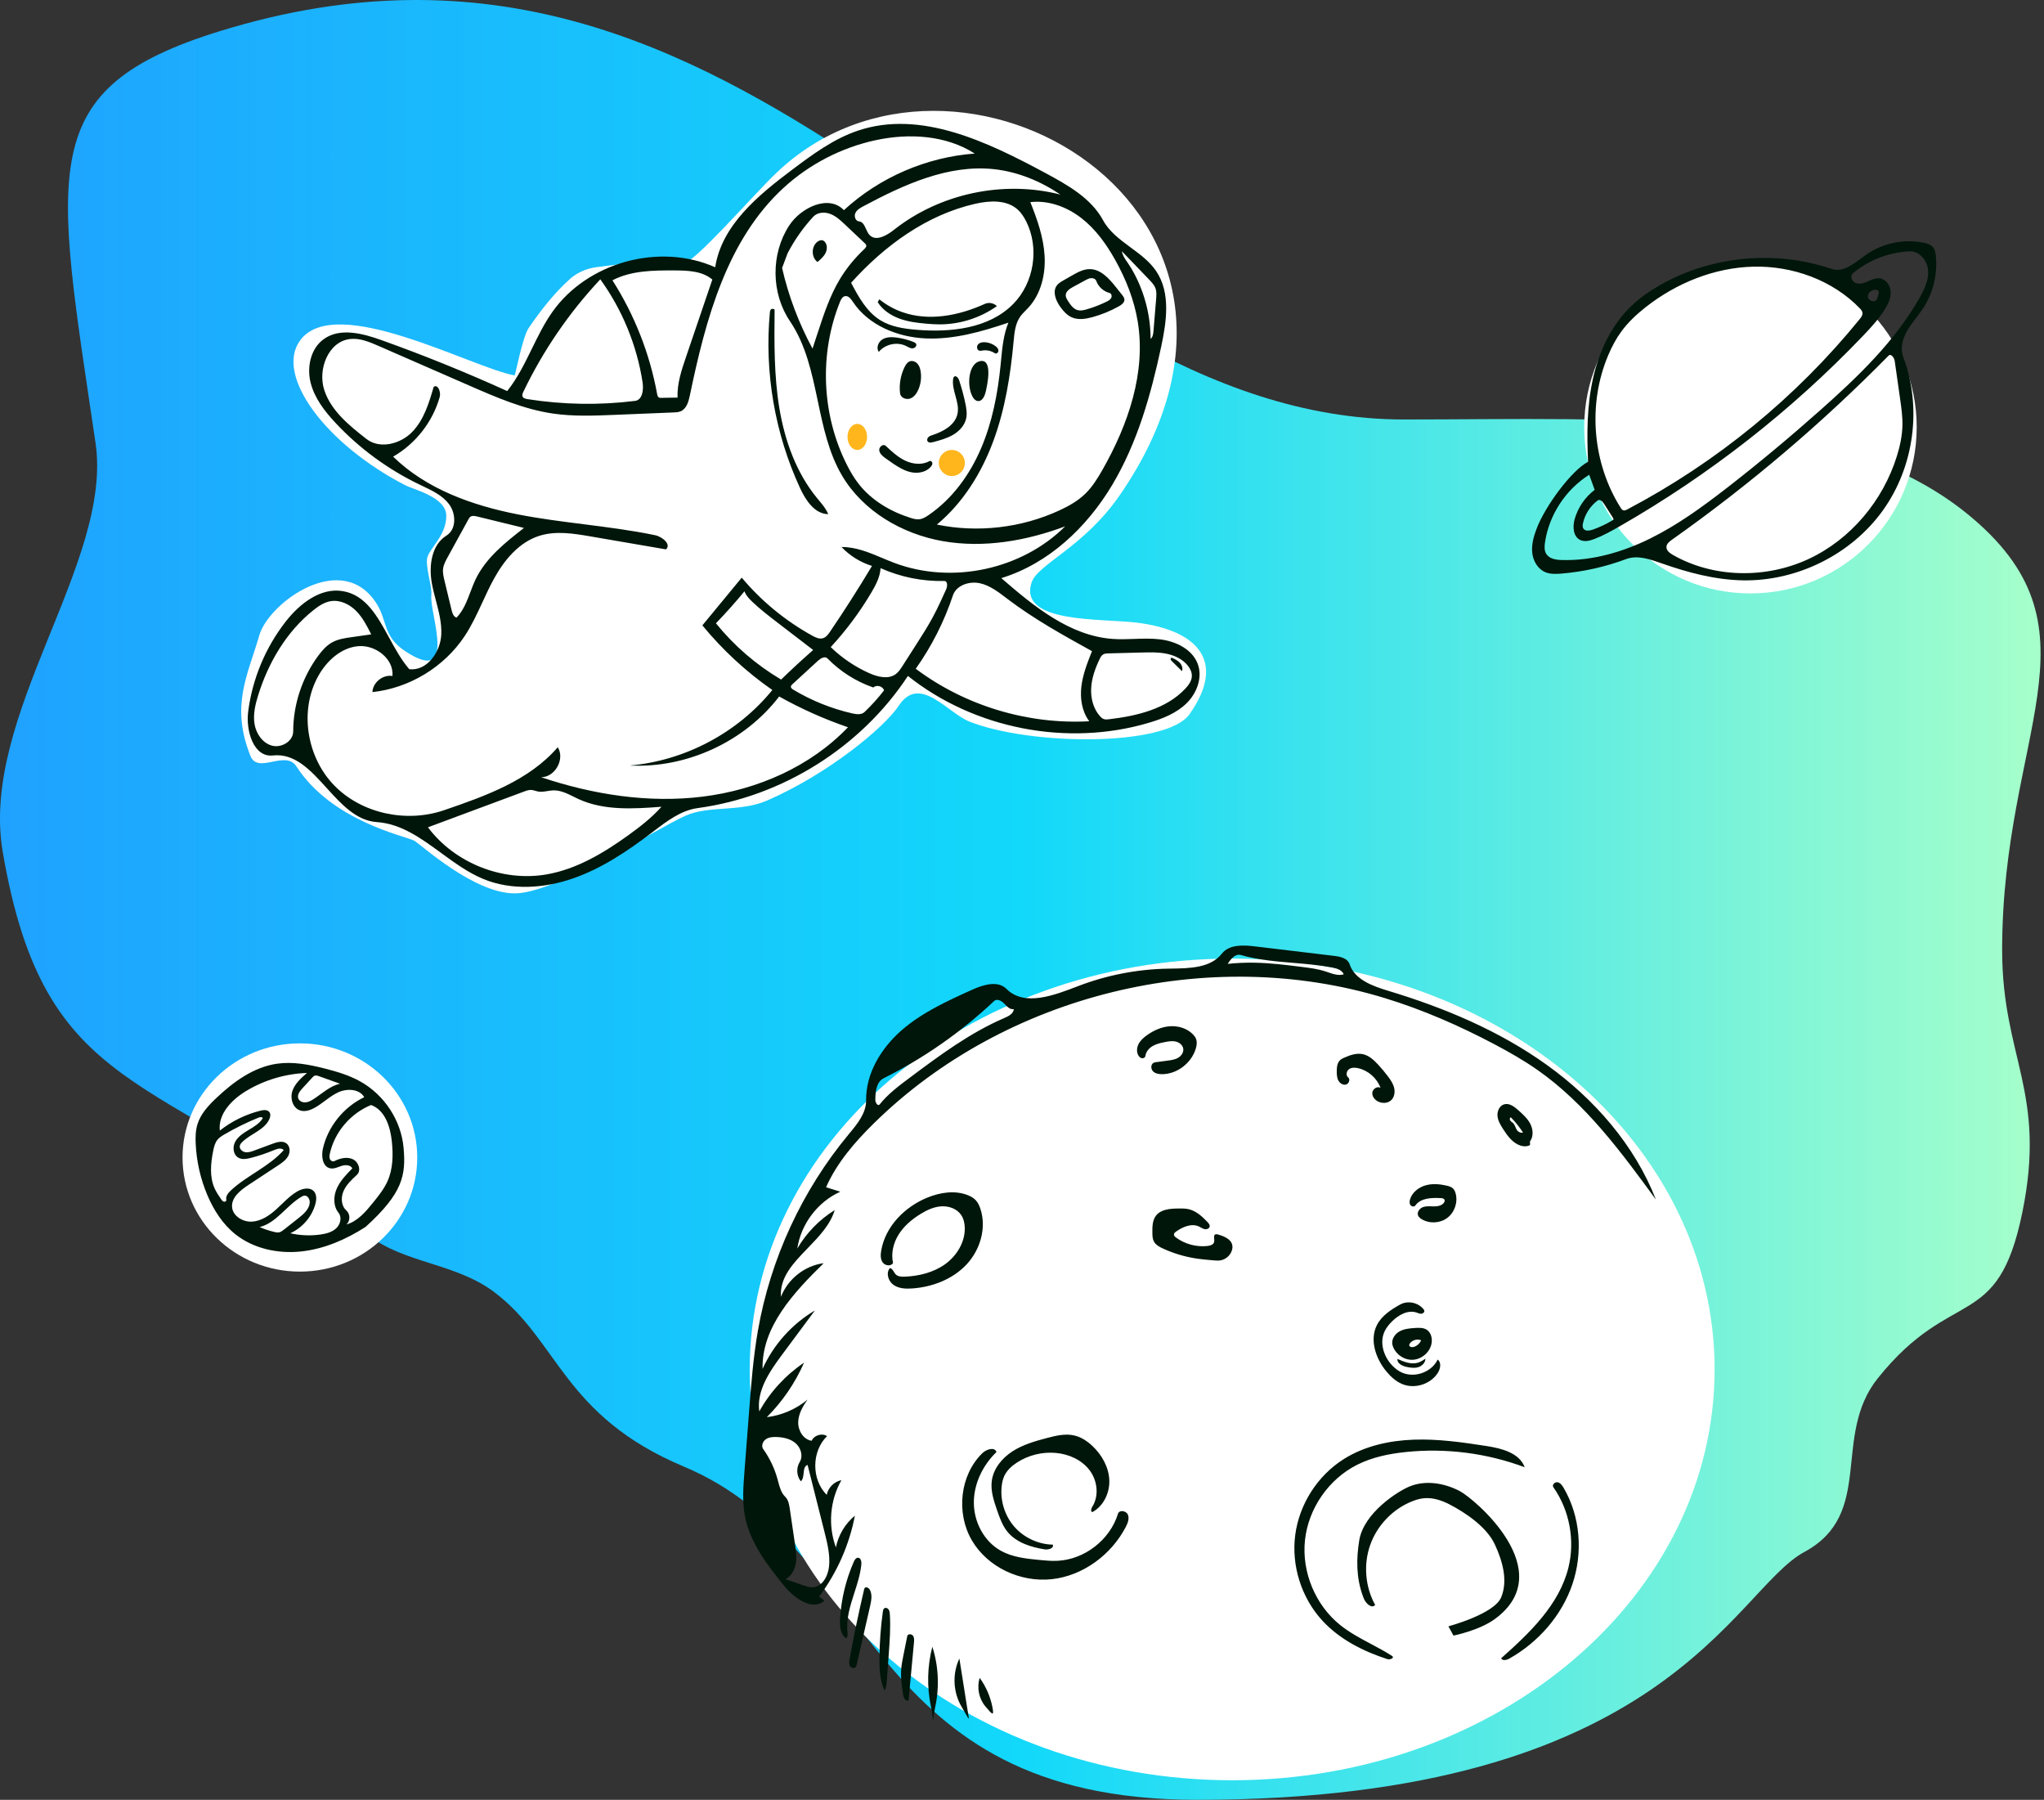 <svg width="259" height="228" viewBox="0 0 259 228" fill="none" xmlns="http://www.w3.org/2000/svg">
<rect x="0" y="0" width="259" height="228" fill="#333333" stroke="none"/>
<path fill-rule="evenodd" clip-rule="evenodd" d="M151.677 228C211.168 228 219.601 201.484 228.622 196.611C237.642 191.739 232.034 181.96 237.95 174.585C247.4 162.804 253.127 168.875 256.255 153.592C259.382 138.309 253.696 133.985 253.696 120.34C253.696 93.002 266.768 80.061 250.075 65.757C233.382 51.454 205.507 53.141 177.937 53.141C126.765 53.141 96.109 -17.139 27.858 3.946C4.337 11.213 6.936 21.114 12.105 56.109C14.349 71.305 -2.596 90.626 0.344 107.895C5.713 139.434 19.895 135.156 46.652 156.451C51.141 160.023 57.688 159.986 62.582 163.65C70.787 169.793 71.314 179.345 86.653 185.787C111.385 196.176 109.287 228 151.677 228Z" fill="url(#paint0_linear)"/>
<path d="M38 161.087C46.212 161.087 52.87 154.615 52.87 146.63C52.87 138.646 46.212 132.174 38 132.174C29.788 132.174 23.13 138.646 23.13 146.63C23.13 154.615 29.788 161.087 38 161.087Z" fill="white"/>
<path fill-rule="evenodd" clip-rule="evenodd" d="M31.739 95.77C29.167 89.354 31.414 85.51 32.854 80.493C34.057 76.301 43.465 69.493 47.795 76.592C49.069 78.68 48.558 80.655 51.342 82.49C58.081 86.934 54.405 77.715 54.655 75.385C54.778 74.248 53.816 71.626 54.174 70.529C54.55 69.378 56.552 67.743 56.552 65.356C56.552 62.97 52.479 62.051 51.342 61.465C41.238 56.255 34.812 47.553 38.015 43.137C42.476 36.983 59.961 46.665 65.215 47.553C65.283 47.565 66.221 42.673 66.988 41.552C68.521 39.311 70.216 37.136 72.238 35.322C73.143 34.509 74.37 34.007 75.577 33.845C79.188 33.358 82.882 32.959 86.498 33.4C87.776 33.556 95.387 24.759 98.355 21.921C121.122 0.15 166.763 26.681 141.885 62.731C137.312 69.357 131.465 71.464 130.71 73.806C129.032 79.007 139.592 78.323 144.065 78.879C151.706 79.828 155.473 83.749 150.729 90.468C147.774 94.654 130.437 94.44 122.844 91.413C120.025 90.29 116.542 85.377 113.878 89.407C112.042 92.184 104.886 98.074 97.209 101.406C93.744 102.91 89.797 102.004 86.84 103.347C82.678 105.238 70.39 113.176 65.215 113.174C60.003 113.172 53.259 106.908 52.479 106.497C51.289 105.871 42.09 104.076 37.545 97.072C36.17 94.954 32.681 98.118 31.739 95.77Z" fill="white"/>
<path d="M120.609 60.304C121.521 60.304 122.261 59.565 122.261 58.652C122.261 57.74 121.521 57 120.609 57C119.696 57 118.957 57.74 118.957 58.652C118.957 59.565 119.696 60.304 120.609 60.304Z" fill="#FFB61D"/>
<path d="M108.63 57C109.315 57 109.87 56.26 109.87 55.348C109.87 54.435 109.315 53.696 108.63 53.696C107.946 53.696 107.391 54.435 107.391 55.348C107.391 56.26 107.946 57 108.63 57Z" fill="#FFB61D"/>
<path d="M221.804 75.174C233.438 75.174 242.87 65.743 242.87 54.109C242.87 42.475 233.438 33.044 221.804 33.044C210.17 33.044 200.739 42.475 200.739 54.109C200.739 65.743 210.17 75.174 221.804 75.174Z" fill="white"/>
<path d="M156.13 225.522C189.892 225.522 217.261 202.221 217.261 173.478C217.261 144.735 189.892 121.435 156.13 121.435C122.369 121.435 95 144.735 95 173.478C95 202.221 122.369 225.522 156.13 225.522Z" fill="white"/>
<path fill-rule="evenodd" clip-rule="evenodd" d="M103.783 202.261L104.47 202.76C102.919 204.154 100.587 202.42 99.279 200.796C97.176 198.184 95.042 195.408 94.402 192.114C94.038 190.239 94.184 188.308 94.331 186.404L94.924 178.728C95.187 175.326 95.451 171.918 96.038 168.558C97.629 159.463 101.633 150.802 107.529 143.705L107.588 143.634C108.629 142.381 109.766 141.013 109.747 139.389C109.704 135.953 111.679 132.741 114.273 130.492C116.866 128.243 120.042 126.799 123.169 125.386C124.585 124.746 126.435 124.172 127.533 125.274C129.791 127.541 133.56 126.097 136.542 124.946C140.204 123.533 144.116 122.771 148.04 122.708C148.154 122.706 148.269 122.705 148.385 122.703C150.741 122.669 153.392 122.631 154.83 120.803C155.745 119.638 157.495 119.706 158.964 119.882L169.065 121.092C169.837 121.185 170.762 121.396 171.006 122.135C171.658 124.119 173.96 124.928 175.956 125.531C183.051 127.674 189.986 130.584 196.01 134.909C202.034 139.234 207.124 145.052 209.826 151.965C205.434 145.951 200.928 139.823 194.832 135.552C193.088 134.329 191.233 133.274 189.349 132.279C184.904 129.932 180.279 127.908 175.473 126.439C153.164 119.617 127.358 125.944 110.715 142.316C108.302 144.69 106.04 147.305 104.671 150.403L106.479 150.965C103.613 152.248 101.485 155.059 101.025 158.17C102.178 156.191 103.821 154.502 105.766 153.296C105.209 155.159 103.762 156.656 102.342 158.124C100.534 159.994 98.771 161.816 98.958 164.287C99.817 162.029 101.98 160.325 104.373 160.021C100.578 163.736 96.505 168.096 96.626 173.411C98.011 170.342 100.361 167.719 103.258 166.011L99.088 171.626C97.51 173.75 95.849 176.176 96.21 178.798C97.582 176.331 99.544 174.196 101.884 172.622C100.758 175.19 99.148 177.545 97.166 179.526C99.051 179.298 100.866 178.516 102.327 177.302C101.715 178.159 101.162 179.126 101.142 180.18C101.121 181.234 101.803 182.364 102.844 182.516C103.159 181.81 104.148 181.512 104.8 181.926C102.824 183.852 102.803 187.421 104.757 189.37C104.931 188.454 105.702 187.682 106.616 187.509C105.159 190.062 104.897 193.268 105.92 196.024C106.23 194.462 107.095 193.017 108.324 192.008C107.615 195.712 106.049 199.249 103.783 202.261ZM102.919 201.081C104.153 201.068 104.921 199.686 105.049 198.457C105.203 196.986 104.839 195.515 104.477 194.082L102.331 185.577C101.927 185.705 101.88 186.145 101.831 186.606C101.789 187 101.745 187.409 101.476 187.652C100.933 186.975 100.872 185.95 101.33 185.213C101.792 184.468 101.489 183.426 100.833 182.846C100.177 182.265 99.264 182.068 98.389 182.039C97.917 182.024 97.414 182.06 97.027 182.333C96.64 182.606 96.436 183.185 96.711 183.571C97.53 184.719 98.145 186.012 98.521 187.372C98.549 187.473 98.576 187.576 98.603 187.679C98.79 188.385 98.982 189.111 99.498 189.614C99.896 190.003 99.998 190.597 100.079 191.148L100.735 195.617C100.854 196.431 100.973 197.26 100.836 198.071C100.7 198.881 100.263 199.685 99.529 200.053L101.872 200.852C102.212 200.968 102.56 201.085 102.919 201.081ZM128.465 127.832C128.003 127.93 127.616 127.524 127.285 127.177L127.247 127.137C126.908 126.782 126.326 126.473 125.969 126.809C121.809 130.73 117.076 134.038 111.967 136.595C111.04 137.059 110.915 138.311 110.915 139.349C110.914 139.696 111.246 140.183 111.462 139.912C112.515 138.59 113.885 137.563 115.239 136.552C119.049 133.706 122.904 130.834 127.271 128.958C127.801 128.73 128.421 128.408 128.465 127.832ZM170.271 123.423C170.036 122.869 169.366 122.669 168.774 122.557C167.165 122.254 165.526 122.116 163.889 121.979C161.64 121.789 159.395 121.601 157.232 120.982C156.538 120.784 155.946 121.488 155.566 122.102C156.706 121.983 157.853 121.933 159 121.955C160.994 121.991 162.979 122.24 164.958 122.489C165.965 122.615 166.977 122.743 167.942 123.056C168.055 123.092 168.168 123.131 168.282 123.17C168.941 123.397 169.621 123.631 170.271 123.423ZM148.976 131.942C149.431 132.046 149.866 132.387 149.934 132.851C150.002 133.313 149.686 133.764 149.283 133.999C148.881 134.235 148.404 134.301 147.942 134.362L146.55 134.547C146.41 134.565 146.266 134.585 146.145 134.657C145.796 134.865 145.819 135.427 146.105 135.717C146.392 136.006 146.831 136.078 147.237 136.077C149.131 136.074 150.924 134.708 151.502 132.902C151.639 132.473 151.712 131.996 151.542 131.579C151.455 131.367 151.311 131.184 151.151 131.021C150.406 130.265 149.297 129.932 148.239 130.006C147.181 130.081 146.175 130.533 145.314 131.153C144.902 131.451 144.509 131.799 144.274 132.25C144.04 132.702 143.99 133.276 144.252 133.712C144.352 133.879 144.507 134.026 144.698 134.057C144.889 134.089 145.11 133.965 145.134 133.772C145.2 133.236 145.59 132.784 146.055 132.511C146.521 132.239 147.057 132.119 147.585 132.013C148.044 131.921 148.52 131.837 148.976 131.942ZM111.657 158.443C112.177 155.359 114.663 152.853 117.561 151.691C119.158 151.051 120.985 150.77 122.591 151.387C122.988 151.539 123.371 151.749 123.657 152.064C123.925 152.359 124.094 152.732 124.222 153.111C125.038 155.536 124.21 158.34 122.457 160.2C120.704 162.061 118.151 163.037 115.604 163.22C114.787 163.279 113.911 163.246 113.237 162.782C112.563 162.317 112.229 161.284 112.747 160.651C112.993 160.662 113.125 160.882 113.261 161.106C113.327 161.218 113.395 161.33 113.478 161.419C113.761 161.725 114.229 161.746 114.644 161.729C116.451 161.653 118.284 161.204 119.755 160.15C121.225 159.096 122.281 157.375 122.25 155.563C122.24 154.98 122.114 154.383 121.784 153.902C121.242 153.112 120.218 152.756 119.264 152.819C118.31 152.882 117.415 153.306 116.603 153.811C115.534 154.476 114.546 155.312 113.876 156.378C113.206 157.446 112.878 158.764 113.161 159.993C112.911 160.445 112.167 160.355 111.859 159.939C111.551 159.523 111.57 158.953 111.657 158.443ZM128.292 183.856C126.971 184.708 125.875 186.042 125.671 187.603C125.506 188.866 125.928 190.123 126.345 191.327C126.67 192.267 127.006 193.226 127.625 194.003C128.743 195.406 130.594 195.987 132.363 196.272C132.845 196.35 133.576 196.132 133.404 195.674C131.536 195.64 129.699 194.772 128.483 193.351C127.267 191.93 126.693 189.977 126.945 188.122C126.998 187.732 127.087 187.344 127.25 186.986C127.582 186.261 128.199 185.704 128.866 185.272C130.304 184.341 132.054 183.905 133.76 184.053C135.404 184.195 137.046 184.917 138.05 186.229C139.054 187.542 139.293 189.478 138.407 190.873C138.264 191.1 138.159 191.501 138.423 191.548C139.848 190.779 140.64 189.082 140.56 187.461C140.48 185.84 139.626 184.323 138.452 183.205C137.803 182.587 137.034 182.064 136.163 181.854C135.015 181.577 133.814 181.863 132.672 182.164C131.152 182.564 129.614 183.005 128.292 183.856ZM193.197 185.869C188.418 184.082 183.225 183.416 178.15 183.939C176.023 184.158 173.888 184.593 171.975 185.553C168.366 187.362 165.785 191.088 165.356 195.108C164.927 199.129 166.662 203.317 169.808 205.851C171.001 206.811 172.354 207.531 173.71 208.251C174.636 208.743 175.562 209.235 176.438 209.805C176.689 210.045 176.125 210.284 175.796 210.177C172.73 209.186 169.754 207.679 167.568 205.309C164.908 202.426 163.61 198.333 164.123 194.441C164.636 190.549 166.95 186.933 170.266 184.841C172.888 183.186 176.024 182.489 179.121 182.377C182.219 182.265 185.307 182.709 188.37 183.184C190.283 183.481 192.526 184.051 193.197 185.869ZM142.912 191.869C142.695 191.371 141.823 191.24 141.663 191.76C140.65 195.065 137.431 197.564 133.983 197.723C133.204 197.759 132.424 197.686 131.647 197.611C129.975 197.448 128.25 197.257 126.786 196.432C124.68 195.246 123.413 192.81 123.398 190.39C123.383 187.969 124.529 185.617 126.269 183.938C126.027 183.26 124.991 183.588 124.476 184.089C121.622 186.868 121.132 191.665 123.135 195.11C125.137 198.556 129.333 200.487 133.289 200.049C137.245 199.611 140.816 196.958 142.655 193.422C142.905 192.94 143.129 192.367 142.912 191.869ZM118.141 208.605C117.497 211.081 117.436 213.707 117.964 216.21C118.201 217.333 118.227 217.951 118.232 218.067C118.232 218.08 118.233 218.087 118.233 218.087C118.233 218.087 118.234 218.08 118.234 218.067C118.239 217.951 118.267 217.33 118.51 216.205C119.05 213.698 118.922 211.049 118.141 208.605ZM121.565 210.102C120.649 212.025 120.763 214.403 121.857 216.23C122.103 216.64 122.289 216.974 122.427 217.22C122.612 217.551 122.708 217.723 122.742 217.712C122.779 217.699 122.74 217.467 122.658 216.982C122.626 216.787 122.587 216.552 122.542 216.273L121.565 210.102ZM124.142 212.557C123.754 213.784 124.04 215.204 124.873 216.184C125.724 217.186 126.002 217.506 125.742 216.217C125.478 214.902 124.928 213.644 124.142 212.557ZM198.736 198.596C197.567 203.297 193.834 206.858 190.214 210.07C190.379 210.427 190.914 210.299 191.256 210.106C194.923 208.039 197.89 204.669 199.244 200.678C200.597 196.687 200.261 192.101 198.124 188.47C197.944 188.165 197.716 187.841 197.369 187.773C197.023 187.705 196.623 188.107 196.827 188.397C198.881 191.311 199.596 195.134 198.736 198.596ZM146.02 156.151C146.011 155.407 146.021 154.602 146.47 154.009C147.087 153.193 148.258 153.107 149.28 153.093C149.736 153.086 150.197 153.08 150.641 153.186C151.586 153.411 152.339 154.11 153.009 154.814C153.158 154.97 153.316 155.162 153.279 155.374C153.234 155.638 152.905 155.759 152.643 155.705C152.469 155.669 152.314 155.582 152.157 155.496H152.157C152.078 155.452 152 155.408 151.918 155.371C150.979 154.939 149.874 155.413 149.031 156.011C148.898 156.105 148.755 156.226 148.751 156.388C148.748 156.552 148.888 156.678 149.019 156.775C150.16 157.612 151.62 158 153.025 157.838C153.361 157.8 153.755 157.676 153.843 157.349C153.876 157.221 153.863 157.071 153.851 156.925C153.829 156.682 153.809 156.454 154.013 156.369C154.119 156.325 154.24 156.357 154.35 156.389C155.11 156.61 155.999 156.967 156.146 157.746C156.189 157.971 156.159 158.206 156.087 158.424C155.878 159.061 155.294 159.558 154.633 159.664C154.339 159.71 154.04 159.685 153.744 159.66C152.97 159.593 152.196 159.526 151.429 159.402C150.021 159.175 148.644 158.755 147.349 158.157C146.9 157.95 146.433 157.694 146.205 157.255C146.032 156.92 146.024 156.527 146.02 156.151ZM174.933 137.812C174.48 136.587 173.387 135.62 172.118 135.322C171.725 135.23 171.281 135.208 170.948 135.436C170.615 135.664 170.5 136.22 170.818 136.469C171.126 136.711 170.94 137.279 170.564 137.386C170.187 137.494 169.782 137.238 169.594 136.894C169.407 136.551 169.386 136.142 169.384 135.75C169.381 135.227 169.429 134.643 169.815 134.291C169.962 134.156 170.145 134.07 170.326 133.989C171.078 133.652 171.909 133.367 172.712 133.547C173.477 133.72 174.087 134.286 174.621 134.862C175.058 135.333 175.472 135.828 175.86 136.341C176.202 136.794 176.531 137.277 176.659 137.83C176.787 138.383 176.677 139.025 176.25 139.399C175.833 139.765 175.191 139.796 174.684 139.57C174.236 139.37 173.855 138.931 173.888 138.441C173.921 137.951 174.522 137.545 174.933 137.812ZM178.97 172.258C180.093 172.225 181.139 171.359 181.381 170.261C181.528 169.593 181.347 168.799 180.766 168.44C180.341 168.177 179.807 168.196 179.31 168.228C178.621 168.273 177.905 168.333 177.307 168.678C176.708 169.022 176.263 169.737 176.45 170.403C176.755 171.485 177.848 172.29 178.97 172.258ZM179.115 170.635C178.898 170.694 178.589 170.638 178.569 170.414C178.561 170.32 178.611 170.232 178.668 170.158C178.987 169.744 179.594 169.584 180.076 169.786C179.908 170.196 179.542 170.52 179.115 170.635ZM179.695 153.998C179.511 153.576 179.866 153.083 180.296 152.921C180.641 152.792 181.015 152.805 181.386 152.819C181.479 152.822 181.571 152.825 181.662 152.826C182.122 152.832 182.63 152.755 182.928 152.405C183.033 152.281 183.105 152.1 183.025 151.958C182.941 151.811 182.743 151.785 182.574 151.777C181.402 151.716 180.019 151.752 179.343 152.713C179.198 152.92 178.843 152.849 178.707 152.637C178.571 152.424 178.602 152.144 178.68 151.904C178.956 151.043 179.75 150.416 180.618 150.165C181.486 149.914 182.417 149.993 183.298 150.193C183.595 150.26 183.903 150.349 184.12 150.563C184.292 150.733 184.388 150.966 184.451 151.199C184.751 152.316 184.308 153.596 183.382 154.288C182.456 154.979 181.105 155.039 180.122 154.432C179.947 154.323 179.776 154.188 179.695 153.998ZM175.679 173.742C176.223 174.395 176.867 174.989 177.648 175.322C179.229 175.994 181.249 175.373 182.18 173.929C182.52 173.403 182.672 172.601 182.17 172.228C181.366 173.92 179.034 174.668 177.399 173.757C177.085 173.582 176.801 173.359 176.542 173.111C175.366 171.983 174.752 170.14 175.442 168.663C175.667 168.181 176.012 167.765 176.39 167.391C177.214 166.577 178.393 165.91 179.492 166.272C179.538 166.287 179.584 166.304 179.629 166.321C179.783 166.377 179.938 166.434 180.1 166.425C180.31 166.413 180.529 166.225 180.475 166.021C180.459 165.961 180.422 165.908 180.383 165.86C179.703 164.992 178.37 164.724 177.408 165.262C176.264 165.902 175.102 166.656 174.494 167.819C173.503 169.711 174.312 172.102 175.679 173.742ZM193.897 144.552C193.847 144.624 193.86 144.725 193.872 144.821C193.886 144.935 193.9 145.043 193.806 145.09C193.464 145.259 193.054 145.241 192.689 145.13C191.693 144.823 191.025 143.907 190.461 143.029C190.131 142.515 189.803 141.97 189.75 141.361C189.697 140.753 190.007 140.069 190.592 139.897C191.244 139.705 191.883 140.191 192.391 140.644C192.963 141.154 193.548 141.68 193.903 142.361C194.257 143.042 194.336 143.922 193.897 144.552ZM191.731 142.273C191.872 142.41 191.949 142.594 192.026 142.778C192.101 142.959 192.178 143.14 192.314 143.277C192.487 143.45 192.75 143.527 192.989 143.476C192.541 142.781 192.022 142.133 191.443 141.544C191.288 141.591 191.275 141.821 191.368 141.953C191.425 142.034 191.504 142.093 191.583 142.152C191.634 142.191 191.686 142.229 191.731 142.273ZM106.449 205.022C106.394 205.933 106.464 206.989 107.192 207.538C107.434 207.403 107.418 207.055 107.387 206.778C107.199 205.075 107.727 203.433 108.258 201.78C108.638 200.597 109.02 199.408 109.143 198.187C109.178 197.833 109.084 197.348 108.729 197.334C108.463 197.324 108.291 197.605 108.184 197.849C107.19 200.112 106.599 202.553 106.449 205.022ZM177.078 172.15C177.899 172.514 178.81 172.885 179.67 172.623C180.012 172.519 180.316 172.322 180.616 172.126C180.614 172.63 180.182 173.053 179.701 173.196C179.219 173.34 178.701 173.263 178.21 173.157C177.665 173.038 176.998 172.703 177.078 172.15ZM112.094 214.164C112.304 213.79 112.339 213.346 112.37 212.919L112.618 209.511C112.74 207.839 112.862 206.16 112.753 204.487C112.739 204.276 112.718 204.054 112.595 203.882C112.472 203.71 112.212 203.618 112.044 203.745C111.92 203.84 111.889 204.009 111.867 204.163C111.598 206.098 111.454 208.05 111.437 210.004C111.424 211.42 111.489 212.884 112.094 214.164ZM108.376 211.236C108.158 211.42 107.796 211.258 107.676 210.999C107.556 210.739 107.604 210.437 107.656 210.156C108.194 207.215 108.805 204.287 109.487 201.376C109.504 201.304 109.522 201.228 109.569 201.17C109.749 200.947 110.112 201.171 110.239 201.427C110.552 202.055 110.402 202.804 110.246 203.488L108.564 210.835C108.531 210.981 108.491 211.139 108.376 211.236ZM114.2 211.366C114.106 212.469 114.271 213.576 114.436 214.671C114.494 215.06 114.774 215.579 115.126 215.401L115.811 208.062C115.839 207.763 115.857 207.432 115.673 207.197C115.488 206.961 115.02 206.97 114.961 207.264L114.456 209.781C114.351 210.306 114.245 210.833 114.2 211.366ZM184.939 188.873C182.989 187.867 180.615 187.47 178.589 188.313C177.076 188.943 172.799 191.662 172.23 195.147C171.849 197.48 171.853 199.864 172.668 202.116L172.799 202.469C173.042 203.107 173.815 203.84 174.248 203.313C172.985 201.026 172.749 198.195 173.616 195.731C174.482 193.266 176.437 191.208 178.851 190.219C179.359 190.011 179.89 189.848 180.436 189.796C181.541 189.691 182.644 190.05 183.632 190.557C185.759 191.648 188.394 193.464 189.406 195.632C190.382 197.723 191.1 200.216 190.217 202.348C189.334 204.48 183.532 206.022 183.532 206.022L184.174 207.196C184.174 207.196 187.422 206.554 189.406 205.107C197.732 199.031 186.805 189.835 184.939 188.873Z" fill="#00160A"/>
<path fill-rule="evenodd" clip-rule="evenodd" d="M38.146 158.536C35.215 158.845 32.111 158.179 29.823 156.354C28.202 155.062 27.063 153.264 26.264 151.37C25.396 149.314 24.898 147.108 24.797 144.884C24.759 144.047 24.78 143.194 25.03 142.393C25.443 141.075 26.436 140.017 27.449 139.062C29.605 137.031 32.14 135.178 35.096 134.751C37.11 134.46 39.159 134.857 41.13 135.355C42.679 135.746 44.226 136.208 45.618 136.979C48.696 138.683 50.829 141.934 51.137 145.39C51.446 148.846 51.066 151.137 46.316 155.431C43.848 157.014 41.077 158.227 38.146 158.536ZM43.315 147.686C42.839 147.833 42.365 148.093 41.875 148.008C40.872 147.835 40.693 146.484 40.915 145.509C41.552 142.716 43.535 140.25 46.152 138.993C45.559 137.937 43.986 137.86 42.872 138.367C41.759 138.874 40.889 139.788 39.812 140.367C39.276 140.655 38.641 140.859 38.059 140.68C37.099 140.385 36.733 139.151 37.047 138.213C37.361 137.276 38.145 136.576 38.897 135.922C36.171 136.016 33.473 136.819 31.153 138.229C29.336 139.332 27.613 141.141 27.855 143.225C29.356 142.038 31.119 141.172 32.987 140.703C33.383 140.603 33.881 140.553 34.129 140.873C34.316 141.115 34.263 141.463 34.142 141.743C33.545 143.134 31.789 143.6 30.701 144.665C30.558 144.805 30.42 144.966 30.386 145.161C30.318 145.544 30.689 145.893 31.079 145.957C31.469 146.02 31.861 145.881 32.231 145.744C32.999 145.459 33.767 145.175 34.536 144.89C35.092 144.684 35.753 144.487 36.247 144.811C36.759 145.146 36.807 145.908 36.518 146.441C36.229 146.974 35.698 147.332 35.187 147.668C33.956 148.478 32.724 149.289 31.493 150.1C30.462 150.778 29.307 151.693 29.405 152.908C29.497 154.052 30.778 154.829 31.944 154.756C33.11 154.682 34.136 153.982 34.997 153.206C35.857 152.43 36.634 151.544 37.633 150.95C38.285 150.562 39.215 150.346 39.745 150.885C40.154 151.301 40.115 151.969 39.961 152.528C39.519 154.138 38.322 155.531 36.781 156.23C38.034 156.515 39.342 156.568 40.615 156.388C41.342 156.284 42.093 156.087 42.619 155.584C43.144 155.08 43.347 154.194 42.892 153.63C42.212 152.787 42.239 151.554 42.673 150.567C43.108 149.58 43.883 148.783 44.643 148.01C44.425 147.569 43.79 147.539 43.315 147.686ZM49.119 149.599C49.802 148.049 49.826 146.296 49.653 144.616C49.462 142.758 48.803 140.633 47.02 139.982C44.408 141.047 42.393 143.422 41.797 146.137C41.748 146.365 41.708 146.61 41.8 146.826C41.891 147.041 42.162 147.199 42.373 147.09C43.095 146.719 43.983 146.508 44.717 146.856C45.451 147.204 45.809 148.291 45.214 148.839C44.558 149.444 43.883 150.074 43.529 150.887C43.174 151.7 43.226 152.753 43.893 153.347C44.394 153.794 44.395 154.671 43.895 155.119C45.317 154.711 46.33 153.511 47.252 152.373C47.956 151.503 48.669 150.619 49.119 149.599ZM32.753 141.584C31.275 142.186 29.839 142.891 28.462 143.692C28.134 143.882 27.803 144.084 27.563 144.374C27.239 144.767 27.116 145.279 27.017 145.774C26.694 147.374 26.527 149.097 27.211 150.583C27.43 151.057 27.728 151.491 28.025 151.923C28.113 152.05 28.212 152.186 28.363 152.229C28.513 152.272 28.711 152.153 28.676 152.003C28.567 151.542 28.923 151.108 29.274 150.783C31.331 148.882 34.101 147.791 35.951 145.695C35.67 145.368 35.138 145.522 34.738 145.689C33.785 146.088 32.803 146.42 31.801 146.679C31.284 146.813 30.709 146.922 30.237 146.675C29.547 146.314 29.435 145.325 29.799 144.646C30.164 143.966 30.857 143.528 31.525 143.129C32.193 142.73 32.895 142.313 33.296 141.654C33.222 141.466 32.943 141.507 32.753 141.584ZM37.815 154.319C38.468 153.803 39.174 153.195 39.245 152.375C39.283 151.946 39.003 151.421 38.566 151.462C38.432 151.475 38.309 151.54 38.194 151.608C36.293 152.723 35.043 154.903 32.899 155.445C33.505 155.711 34.136 155.921 34.783 156.07C34.975 156.114 35.175 156.153 35.369 156.114C35.594 156.068 35.783 155.922 35.962 155.781C36.579 155.294 37.197 154.806 37.815 154.319ZM39.582 136.496C39.159 136.955 38.736 137.414 38.313 137.873C37.978 138.237 37.619 138.717 37.805 139.172C37.943 139.508 38.348 139.677 38.715 139.649C39.082 139.621 39.416 139.437 39.724 139.238C40.82 138.532 41.807 137.57 43.087 137.287C42.199 136.97 41.312 136.652 40.425 136.335C40.241 136.269 40.035 136.203 39.853 136.277C39.744 136.321 39.661 136.409 39.582 136.496Z" fill="#00160A"/>
<path fill-rule="evenodd" clip-rule="evenodd" d="M55.914 80.404C55.803 82.627 54.081 85.036 51.861 84.773C50.859 83.618 50.076 82.186 49.301 80.77C47.813 78.051 46.359 75.393 43.462 74.889C40.616 74.393 37.966 76.479 36.194 78.752C33.627 82.043 31.968 86.031 31.445 90.166C31.138 92.598 32.139 95.97 34.584 95.703C37.376 95.397 39.362 97.586 41.383 99.812C43.252 101.872 45.151 103.965 47.745 104.141C50.834 104.352 53.357 106.195 55.911 108.062C57.617 109.308 59.337 110.565 61.248 111.352C64.843 112.832 68.99 112.546 72.659 111.26C76.33 109.975 79.596 107.761 82.687 105.408L82.849 105.284C84.537 103.999 86.303 102.653 88.401 102.369C99.13 100.921 109.11 94.651 115.045 85.628C123.46 92.33 135.225 94.621 145.553 91.568C147.305 91.05 149.069 90.356 150.368 89.075C151.668 87.794 152.405 85.805 151.766 84.099C151.067 82.233 148.98 81.234 146.996 80.993C145.908 80.862 144.812 80.9 143.715 80.939H143.715C142.81 80.972 141.905 81.004 141.004 80.94C135.549 80.556 131.006 76.807 126.876 73.236C132.861 71.406 137.713 66.812 140.918 61.454C144.122 56.095 145.839 49.99 147.143 43.89C147.83 40.679 148.34 37.063 146.499 34.341C145.675 33.123 144.467 32.231 143.263 31.344C141.908 30.344 140.557 29.349 139.767 27.894C138.247 25.095 135.284 23.435 132.474 21.923C125.119 17.967 116.671 13.895 108.745 16.537C105.657 17.567 102.99 19.539 100.39 21.491C96.072 24.732 91.446 28.534 90.624 33.858C83.558 30.708 74.417 33.224 69.975 39.54C68.959 40.984 68.179 42.578 67.4 44.169C66.483 46.043 65.567 47.914 64.268 49.539C59.05 47.17 53.734 45.017 48.339 43.088C45.946 42.232 43.088 41.476 41.027 42.957C39.373 44.145 38.866 46.476 39.352 48.448C39.837 50.42 41.132 52.092 42.521 53.578C45.535 56.802 49.156 59.46 53.138 61.374C53.266 61.436 53.396 61.498 53.526 61.559C54.772 62.151 56.054 62.76 56.885 63.846C57.801 65.045 57.858 67.052 56.573 67.848C54.675 69.024 54.325 71.662 54.715 73.854C54.847 74.604 55.043 75.346 55.237 76.087C55.613 77.515 55.988 78.939 55.914 80.404ZM107.449 92.129C102.665 97.133 95.935 100.061 89.053 100.917C82.17 101.773 75.143 100.66 68.569 98.459C70.337 98.458 71.616 96.151 70.675 94.659C67.052 98.867 61.528 100.838 56.265 102.638C51.51 104.264 45.826 103.083 42.333 99.48C38.84 95.877 37.895 89.966 40.351 85.596C41.419 83.696 43.23 82.042 45.407 81.856C47.584 81.669 49.929 83.468 49.727 85.636C48.516 85.426 47.24 86.452 47.191 87.676C51.878 87.173 56.284 84.497 58.88 80.577C59.776 79.223 60.458 77.75 61.139 76.275C61.597 75.284 62.055 74.293 62.579 73.338C63.882 70.96 65.753 68.692 68.346 67.875C70.427 67.219 72.677 67.583 74.828 67.953L84.383 69.594C85.098 68.979 83.94 67.993 83.015 67.801C80.029 67.179 77 66.796 73.972 66.412C71.164 66.057 68.355 65.702 65.58 65.156C59.811 64.022 54.012 61.948 49.813 57.847C52.662 56.214 54.829 53.44 55.718 50.288C55.898 49.65 55.469 48.603 54.949 49.016C54.356 51.062 53.712 53.196 52.224 54.725C50.737 56.255 48.125 56.927 46.441 55.615C44.255 53.911 41.957 52.053 41.093 49.426C40.228 46.798 41.596 43.27 44.352 42.947C45.589 42.803 46.798 43.312 47.939 43.81L59.449 48.837C62.874 50.333 66.351 51.844 70.051 52.387C72.649 52.768 75.292 52.661 77.915 52.553L85.354 52.248C85.658 52.235 85.97 52.221 86.25 52.102C86.997 51.785 87.251 50.875 87.415 50.083C89.412 40.485 92.093 30.358 99.349 23.739C102.596 20.778 106.64 18.692 110.942 17.762C115.182 16.846 119.86 17.115 123.51 19.452C117.387 19.901 111.44 22.474 106.931 26.626C105.036 24.61 101.509 26.258 99.998 28.572C97.655 32.16 97.698 37.145 100.102 40.694C102.125 43.68 102.875 47.243 103.627 50.815C104.319 54.098 105.011 57.388 106.694 60.243C109.358 64.76 114.318 67.659 119.497 68.558C124.678 69.456 130.048 68.517 134.97 66.678C129.46 72.154 120.658 74.048 113.372 71.326C112.84 71.127 112.312 70.906 111.783 70.684L111.783 70.684C110.109 69.981 108.428 69.276 106.633 69.297C107.685 70.407 109.028 71.241 110.493 71.691C108.804 74.517 107.033 77.293 105.182 80.015C104.945 80.363 104.675 80.734 104.27 80.852C103.818 80.983 103.347 80.759 102.935 80.532C99.531 78.658 96.48 76.15 93.987 73.176L88.999 79.222C91.559 82.339 94.551 85.103 97.865 87.411C93.454 92.839 86.773 96.375 79.789 96.976C87.018 97.343 94.336 93.965 98.73 88.232C101.511 89.788 104.433 91.094 107.449 92.129ZM130.311 38.971C131.908 37.235 132.5 34.756 132.363 32.405C132.227 30.055 131.433 27.794 130.555 25.607C132.843 25.337 135.168 26.197 136.991 27.602C138.813 29.006 140.183 30.917 141.305 32.922C142.667 35.352 143.711 37.98 144.163 40.726C145.229 47.193 142.953 53.785 139.712 59.488C139.083 60.595 138.406 61.695 137.487 62.578C136.562 63.469 135.424 64.109 134.258 64.648C129.446 66.876 123.91 67.519 118.713 66.454C122.031 63.702 124.374 59.91 125.866 55.873C127.358 51.837 128.041 47.547 128.435 43.263L128.437 43.239C128.536 42.159 128.64 41.023 129.258 40.132C129.463 39.836 129.716 39.58 129.969 39.324C130.084 39.208 130.2 39.091 130.311 38.971ZM124.306 56.813C122.875 60.149 120.657 63.213 117.65 65.261C117.297 65.501 116.919 65.732 116.496 65.781C116.122 65.825 115.747 65.722 115.388 65.609C112.832 64.805 110.416 63.38 108.776 61.267C108.181 60.501 107.695 59.655 107.262 58.787C104.105 52.467 103.795 44.799 106.433 38.247C106.559 37.934 106.739 37.583 107.071 37.517C107.501 37.432 107.83 37.87 108.071 38.234C110.041 41.209 113.726 42.715 117.3 42.871C120.873 43.027 124.389 42.015 127.778 40.873C127.16 42.378 127.003 44.017 126.847 45.641V45.644L126.847 45.646C126.828 45.849 126.808 46.051 126.788 46.254C126.424 49.865 125.738 53.476 124.306 56.813ZM123.579 25.814C125.407 25.4 127.541 25.286 128.938 26.532C129.39 26.935 129.725 27.451 130.001 27.989C131.732 31.358 131.054 35.797 128.395 38.501C125.322 41.628 120.458 42.143 116.082 41.772C114.511 41.639 112.896 41.398 111.556 40.572C109.821 39.504 108.794 37.622 107.844 35.824C112.061 31.129 117.413 27.211 123.579 25.814ZM138.369 82.489C137.795 83.932 137.216 85.395 137.028 86.936C136.84 88.477 137.085 90.131 138.025 91.369C130.219 91.799 122.286 89.401 116.036 84.72C118.051 81.878 119.643 78.739 120.742 75.436C121.177 74.132 122.834 73.587 124.18 73.889C125.419 74.167 126.46 74.959 127.474 75.732L127.599 75.826C127.645 75.861 127.69 75.896 127.736 75.93C131.059 78.444 134.721 80.471 138.369 82.489ZM83.818 102.2C82.586 103.581 81.115 104.727 79.612 105.809C76.475 108.066 73.053 110.117 69.24 110.773C63.652 111.733 57.614 109.332 54.226 104.801L66.415 100.27C66.707 100.162 67.009 100.052 67.32 100.069C67.496 100.079 67.665 100.13 67.834 100.18C67.947 100.213 68.06 100.246 68.175 100.269C68.567 100.342 68.961 100.277 69.358 100.212C69.604 100.172 69.852 100.131 70.1 100.124C71.012 100.097 71.85 100.512 72.68 100.923C72.891 101.027 73.101 101.131 73.311 101.228C76.543 102.709 80.27 102.469 83.818 102.2ZM66.218 50.237C66.132 50.045 66.223 49.825 66.313 49.636C68.81 44.427 72.112 39.602 76.067 35.385C78.85 39.235 80.702 43.747 81.423 48.436C81.568 49.373 81.412 50.669 80.467 50.786C75.941 51.349 71.335 51.272 66.829 50.56C66.591 50.523 66.316 50.456 66.218 50.237ZM83.266 49.916C82.334 44.81 80.4 39.889 77.604 35.511C79.97 34.27 82.768 34.249 85.443 34.258C87.132 34.263 88.976 34.322 90.263 35.412L86.924 45.228C86.357 46.895 85.783 48.608 85.854 50.367L83.744 50.4C83.668 50.401 83.591 50.402 83.522 50.373C83.353 50.303 83.299 50.095 83.266 49.916ZM110.425 75.038C110.986 74.087 111.52 73.072 111.577 71.971C114.102 73.103 116.883 73.663 119.651 73.599C120.086 73.589 120.07 74.256 119.892 74.651C119.353 75.847 118.814 77.043 118.19 78.197C117.549 79.381 116.823 80.516 116.096 81.65L114.356 84.368C114.118 84.74 113.872 85.121 113.518 85.386C112.568 86.098 111.212 85.755 110.128 85.27C108.33 84.465 106.675 83.344 105.262 81.974C107.224 79.853 108.958 77.524 110.425 75.038ZM45.121 77.386C45.957 78.226 46.505 79.304 47.038 80.362L44.528 80.719C43.691 80.837 42.834 80.963 42.094 81.37C41.375 81.767 40.82 82.403 40.332 83.061C38.291 85.817 37.159 89.231 37.152 92.656C37.15 93.893 35.682 94.776 34.481 94.462C33.28 94.148 32.464 92.96 32.256 91.74C32.049 90.52 32.341 89.273 32.708 88.091C33.998 83.932 36.307 80.004 39.722 77.288C40.375 76.77 41.096 76.284 41.92 76.153C43.093 75.966 44.284 76.545 45.121 77.386ZM150.531 84.348C150.821 84.72 151.036 85.172 151.023 85.644C151.007 86.252 150.619 86.785 150.202 87.231C147.78 89.818 144.055 90.699 140.528 91.114C140.296 91.141 140.052 91.166 139.834 91.081C139.655 91.011 139.511 90.874 139.383 90.73C138.532 89.777 138.195 88.444 138.264 87.17C138.333 85.896 138.774 84.669 139.324 83.516C139.44 83.273 139.574 83.018 139.81 82.888C139.998 82.784 140.223 82.776 140.438 82.771L144.706 82.659C145.757 82.632 146.82 82.605 147.849 82.821C148.877 83.037 149.885 83.522 150.531 84.348ZM102.957 44.162C101.218 40.951 99.917 37.505 99.1 33.947L99.803 32.077C100.672 30.401 101.768 28.84 103.052 27.452C103.575 26.887 104.481 26.824 105.202 27.097C105.924 27.369 106.504 27.911 107.064 28.439L109.585 30.819C109.659 30.89 109.737 30.966 109.763 31.065C109.809 31.253 109.654 31.425 109.513 31.559C108.333 32.676 107.284 33.937 106.443 35.327C105.172 37.427 104.396 39.781 103.631 42.111L102.957 44.162ZM109.398 26.127C114.53 23.389 120.142 20.812 125.931 21.429C128.956 21.751 131.851 22.95 134.372 24.649C127.151 22.8 119.103 24.506 113.263 29.123C112.36 29.837 111.006 30.612 110.202 29.789C109.996 29.578 109.861 29.282 109.729 28.993C109.519 28.532 109.317 28.089 108.845 28.046C108.395 28.005 108.195 27.396 108.386 26.988C108.577 26.58 109 26.34 109.398 26.127ZM95.302 76.211C96.315 77.181 97.43 78.036 98.543 78.89L103.038 82.34C101.654 83.556 100.299 84.805 98.977 86.087C95.827 84.227 93.015 81.8 90.719 78.959C91.976 77.654 93.183 76.302 94.335 74.905C94.517 75.42 94.907 75.833 95.302 76.211ZM66.397 66.88C64.029 68.722 61.582 70.662 60.28 73.359C60.026 73.886 59.816 74.441 59.606 74.994C59.16 76.171 58.715 77.345 57.85 78.241C57.467 78.129 57.316 77.678 57.223 77.291L56.322 73.558C56.2 73.054 56.078 72.537 56.147 72.023C56.216 71.512 56.469 71.047 56.717 70.594L59.36 65.782C59.419 65.675 59.48 65.565 59.575 65.487C59.809 65.293 60.154 65.355 60.45 65.427L66.397 66.88ZM104.852 83.41C106.466 85.064 108.472 86.336 110.66 87.091C111.069 86.707 111.859 86.918 112.021 87.455C111.268 88.428 110.442 89.344 109.551 90.194C109.153 90.573 108.516 90.493 107.979 90.371C105.357 89.771 102.832 88.755 100.527 87.373C100.374 87.28 100.2 87.149 100.215 86.97C100.226 86.85 100.32 86.756 100.41 86.675L103.645 83.706C103.984 83.394 104.53 83.081 104.852 83.41ZM146.161 41.934C146.131 42.298 146.079 42.704 145.794 42.933C145.792 40.075 145.08 37.221 143.741 34.693C143.498 34.235 143.234 33.787 142.942 33.359C142.904 33.304 142.866 33.249 142.827 33.193C142.532 32.768 142.229 32.333 142.157 31.826L145.625 35.434C145.943 35.767 146.271 36.113 146.422 36.547C146.568 36.966 146.533 37.423 146.497 37.865L146.161 41.934ZM142.177 37.348L141.392 36.363C140.528 35.278 139.469 34.093 138.079 34.092C137.272 34.091 136.531 34.502 135.83 34.902L134.744 35.523C134.447 35.693 134.142 35.869 133.932 36.139C133.328 36.917 133.769 38.055 134.34 38.857C134.735 39.413 135.208 39.946 135.836 40.213C136.649 40.559 137.584 40.406 138.436 40.172C139.602 39.852 140.729 39.389 141.784 38.798C142.121 38.609 142.494 38.333 142.477 37.948C142.467 37.721 142.319 37.526 142.177 37.348ZM135.318 38.11C135.183 37.895 135.043 37.666 135.041 37.413C135.037 36.918 135.533 36.586 135.969 36.349L137.518 35.507C137.752 35.38 137.996 35.25 138.263 35.232C138.529 35.214 138.825 35.342 138.914 35.592C139.179 36.332 139.83 36.921 140.594 37.113C140.841 37.175 140.92 37.516 140.804 37.742C140.687 37.968 140.447 38.1 140.219 38.213C139.402 38.616 138.549 38.946 137.672 39.195C137.32 39.295 136.948 39.383 136.592 39.298C136.011 39.16 135.636 38.614 135.318 38.11ZM124.295 45.732C122.758 45.91 122.465 48.671 123.179 50.144C123.326 50.447 123.556 50.759 123.891 50.801C124.463 50.874 124.78 50.169 124.906 49.608L124.91 49.595C125.077 48.855 125.822 45.555 124.295 45.732ZM116.368 49.354C116.676 48.64 116.778 47.839 116.661 47.071C116.606 46.714 116.498 46.351 116.259 46.08C116.02 45.809 115.624 45.652 115.283 45.774C114.975 45.885 114.78 46.185 114.634 46.478C114.118 47.511 113.913 48.695 114.051 49.84C114.115 50.373 114.789 50.665 115.3 50.496C115.812 50.328 116.156 49.847 116.368 49.354ZM120.899 47.719C121.138 47.522 121.438 47.88 121.535 48.173C121.854 49.137 122.117 50.119 122.324 51.112C122.455 51.74 122.563 52.392 122.423 53.018C122.227 53.901 121.554 54.619 120.773 55.078C119.991 55.538 119.102 55.776 118.226 56.009C117.994 56.071 117.703 56.115 117.553 55.928C117.426 55.77 117.489 55.522 117.634 55.379C117.775 55.239 117.973 55.174 118.162 55.112L118.174 55.108C119.54 54.661 121.001 53.854 121.319 52.456C121.494 51.688 121.281 50.916 121.067 50.14C120.873 49.434 120.677 48.725 120.773 48.014C120.788 47.905 120.814 47.789 120.899 47.719ZM111.355 44.575C110.995 44.078 111.283 43.324 111.805 43C112.327 42.676 112.987 42.68 113.597 42.759C114.324 42.853 115.04 43.037 115.723 43.306C115.868 43.364 116.024 43.437 116.088 43.579C116.207 43.842 115.9 44.13 115.611 44.13C115.378 44.13 115.167 44.018 114.958 43.907C114.907 43.881 114.857 43.854 114.806 43.829C113.668 43.266 112.157 43.593 111.355 44.575ZM124.482 44.404C125.023 44.315 125.597 44.439 126.052 44.745C126.242 44.873 126.514 44.658 126.516 44.429C126.516 44.201 126.345 44.008 126.165 43.867C125.777 43.562 125.294 43.38 124.8 43.353C124.482 43.335 124.13 43.396 123.925 43.64C123.72 43.883 123.781 44.339 124.089 44.424C124.198 44.455 124.313 44.434 124.427 44.414C124.445 44.411 124.464 44.407 124.482 44.404ZM117.765 58.416C117.917 58.33 118.118 58.48 118.141 58.652C118.163 58.825 118.064 58.991 117.951 59.124C117.384 59.791 116.406 59.996 115.542 59.84C114.678 59.683 113.904 59.221 113.176 58.733C112.833 58.504 112.496 58.266 112.163 58.022C111.819 57.769 111.453 57.459 111.411 57.035C111.371 56.61 111.916 56.182 112.228 56.475C112.993 57.193 113.776 57.923 114.728 58.368C115.681 58.812 116.849 58.931 117.765 58.416ZM101.37 61.818C98.18 54.909 96.849 47.158 97.552 39.586C97.564 39.456 97.581 39.318 97.667 39.22C97.788 39.082 98.036 39.088 98.151 39.231C98.11 43.397 98.071 47.587 98.753 51.697C99.436 55.807 100.885 59.873 103.531 63.099C103.61 63.195 103.69 63.291 103.77 63.387C104.226 63.931 104.685 64.479 104.943 65.135C103.222 65.102 102.089 63.376 101.37 61.818ZM104.499 30.62C104.44 30.556 104.371 30.501 104.291 30.466C104.061 30.367 103.792 30.469 103.59 30.617C102.787 31.209 102.784 32.594 103.584 33.19C103.975 32.858 104.375 32.514 104.604 32.057C104.833 31.6 104.847 30.995 104.499 30.62ZM111.422 37.916C112.288 38.616 113.273 39.167 114.324 39.538C117.714 40.736 121.524 39.984 124.795 38.494C125.295 38.267 125.933 38.386 126.315 38.78C124.214 40.272 121.641 41.091 119.062 41.091C118.493 41.091 117.925 41.052 117.358 41.002C116.199 40.902 115.031 40.753 113.94 40.349C112.849 39.944 111.831 39.26 111.214 38.277L111.422 37.916ZM148.338 83.439C148.304 83.554 148.397 83.664 148.483 83.748L149.771 85.022C149.911 84.656 149.754 84.229 149.483 83.944C149.213 83.659 148.849 83.486 148.492 83.318C148.423 83.321 148.358 83.372 148.338 83.439Z" fill="#00160A"/>
<path fill-rule="evenodd" clip-rule="evenodd" d="M232.081 34.069C233.649 34.605 235.125 33.209 236.476 32.258C238.567 30.787 241.294 30.231 243.804 30.763C244.22 30.852 244.656 30.984 244.931 31.306C245.181 31.6 245.253 32.001 245.293 32.384C245.54 34.724 244.947 37.143 243.643 39.113C243.009 40.072 242.214 40.925 241.647 41.923C241.08 42.922 240.756 44.142 241.16 45.215C243.563 51.595 242.563 59.12 238.574 64.672C234.586 70.224 227.724 73.646 220.83 73.518C217.304 73.453 213.85 72.524 210.529 71.356C209.079 70.846 207.486 70.287 206.048 70.825C203.422 71.807 200.659 72.428 197.861 72.662C197.167 72.721 196.442 72.75 195.802 72.48C194.843 72.075 194.264 71.049 194.154 70.025C194.044 69.001 194.331 67.977 194.693 67.011C195.785 64.099 199.176 59.55 201.229 58.502C201.063 54.966 201.081 51.389 201.856 47.933C202.63 44.476 204.211 41.122 206.803 38.677C207.874 37.667 209.1 36.826 210.383 36.096C216.876 32.406 225.002 31.646 232.081 34.069ZM222.194 33.781C217.229 33.896 212.397 35.864 208.515 38.923C207.376 39.821 206.305 40.819 205.45 41.984C204.775 42.903 204.242 43.917 203.797 44.964C201.154 51.17 201.757 58.627 205.365 64.34C205.444 64.465 205.534 64.597 205.674 64.645C205.847 64.705 206.034 64.618 206.196 64.533C217.528 58.571 227.614 50.315 235.647 40.425C235.838 40.19 236.039 39.916 235.998 39.617C235.967 39.392 235.805 39.21 235.647 39.046C232.219 35.499 227.159 33.666 222.194 33.781ZM229.135 70.831C234.517 68.337 238.605 63.407 240.354 57.797C240.75 56.527 241.034 55.213 241.062 53.885C241.086 52.767 240.928 51.654 240.77 50.548C240.542 48.943 240.313 47.338 240.085 45.733C240.024 45.308 239.609 44.746 239.306 45.055C230.884 53.61 221.688 61.422 211.863 68.368C211.536 68.599 211.176 68.885 211.159 69.282C211.138 69.741 211.582 70.073 211.985 70.303C217.136 73.235 223.753 73.326 229.135 70.831ZM195.935 70.178C196.326 70.798 197.175 70.925 197.915 70.945C201.796 71.051 205.636 69.928 209.109 68.213C212.582 66.499 215.725 64.205 218.779 61.839C222.853 58.682 226.805 55.374 230.657 51.957C235.427 47.725 240.115 43.236 243.246 37.71C243.852 36.641 244.411 35.469 244.316 34.248C244.222 33.027 243.235 31.794 241.995 31.842C239.364 31.943 236.778 32.942 234.775 34.629C234.377 34.965 234.659 35.679 235.149 35.861C235.639 36.042 236.185 35.862 236.664 35.653C237.143 35.444 237.642 35.2 238.162 35.257C238.957 35.344 239.522 36.148 239.569 36.936C239.617 37.725 239.264 38.482 238.848 39.156C238.078 40.404 237.072 41.492 236.056 42.555C227.024 52.001 216.605 60.152 205.226 66.676C204.201 67.263 203.164 67.84 202.061 68.267C201.483 68.492 200.82 68.672 200.255 68.415C199.329 67.994 199.255 66.711 199.533 65.743C199.95 64.29 200.851 62.976 202.063 62.054C201.834 61.415 201.604 60.777 201.374 60.139C198.383 62.025 196.283 65.234 195.771 68.702C195.697 69.202 195.664 69.749 195.935 70.178ZM204.442 65.796C204.463 65.731 204.424 65.662 204.387 65.603C204 64.997 203.614 64.391 203.228 63.785C203.053 63.51 202.715 63.2 202.452 63.394C201.507 64.097 200.831 65.143 200.583 66.285C200.535 66.51 200.506 66.762 200.631 66.957C200.862 67.32 201.414 67.239 201.823 67.094C202.694 66.786 203.534 66.39 204.324 65.913C204.373 65.884 204.425 65.85 204.442 65.796ZM238.066 36.938C238.027 36.78 237.837 36.712 237.673 36.705C237.175 36.684 236.654 37.088 236.686 37.579C236.717 38.07 237.457 38.379 237.766 37.993C237.859 37.876 237.899 37.728 237.936 37.584C237.972 37.441 238.01 37.299 238.046 37.156C238.065 37.085 238.083 37.01 238.066 36.938Z" fill="#00160A"/>
<defs>
<linearGradient id="paint0_linear" x1="0" y1="114" x2="258.565" y2="114" gradientUnits="userSpaceOnUse">
<stop stop-color="#1FA2FF"/>
<stop offset="0.5" stop-color="#12D8FA"/>
<stop offset="1" stop-color="#A6FFCB"/>
</linearGradient>
</defs>
</svg>
